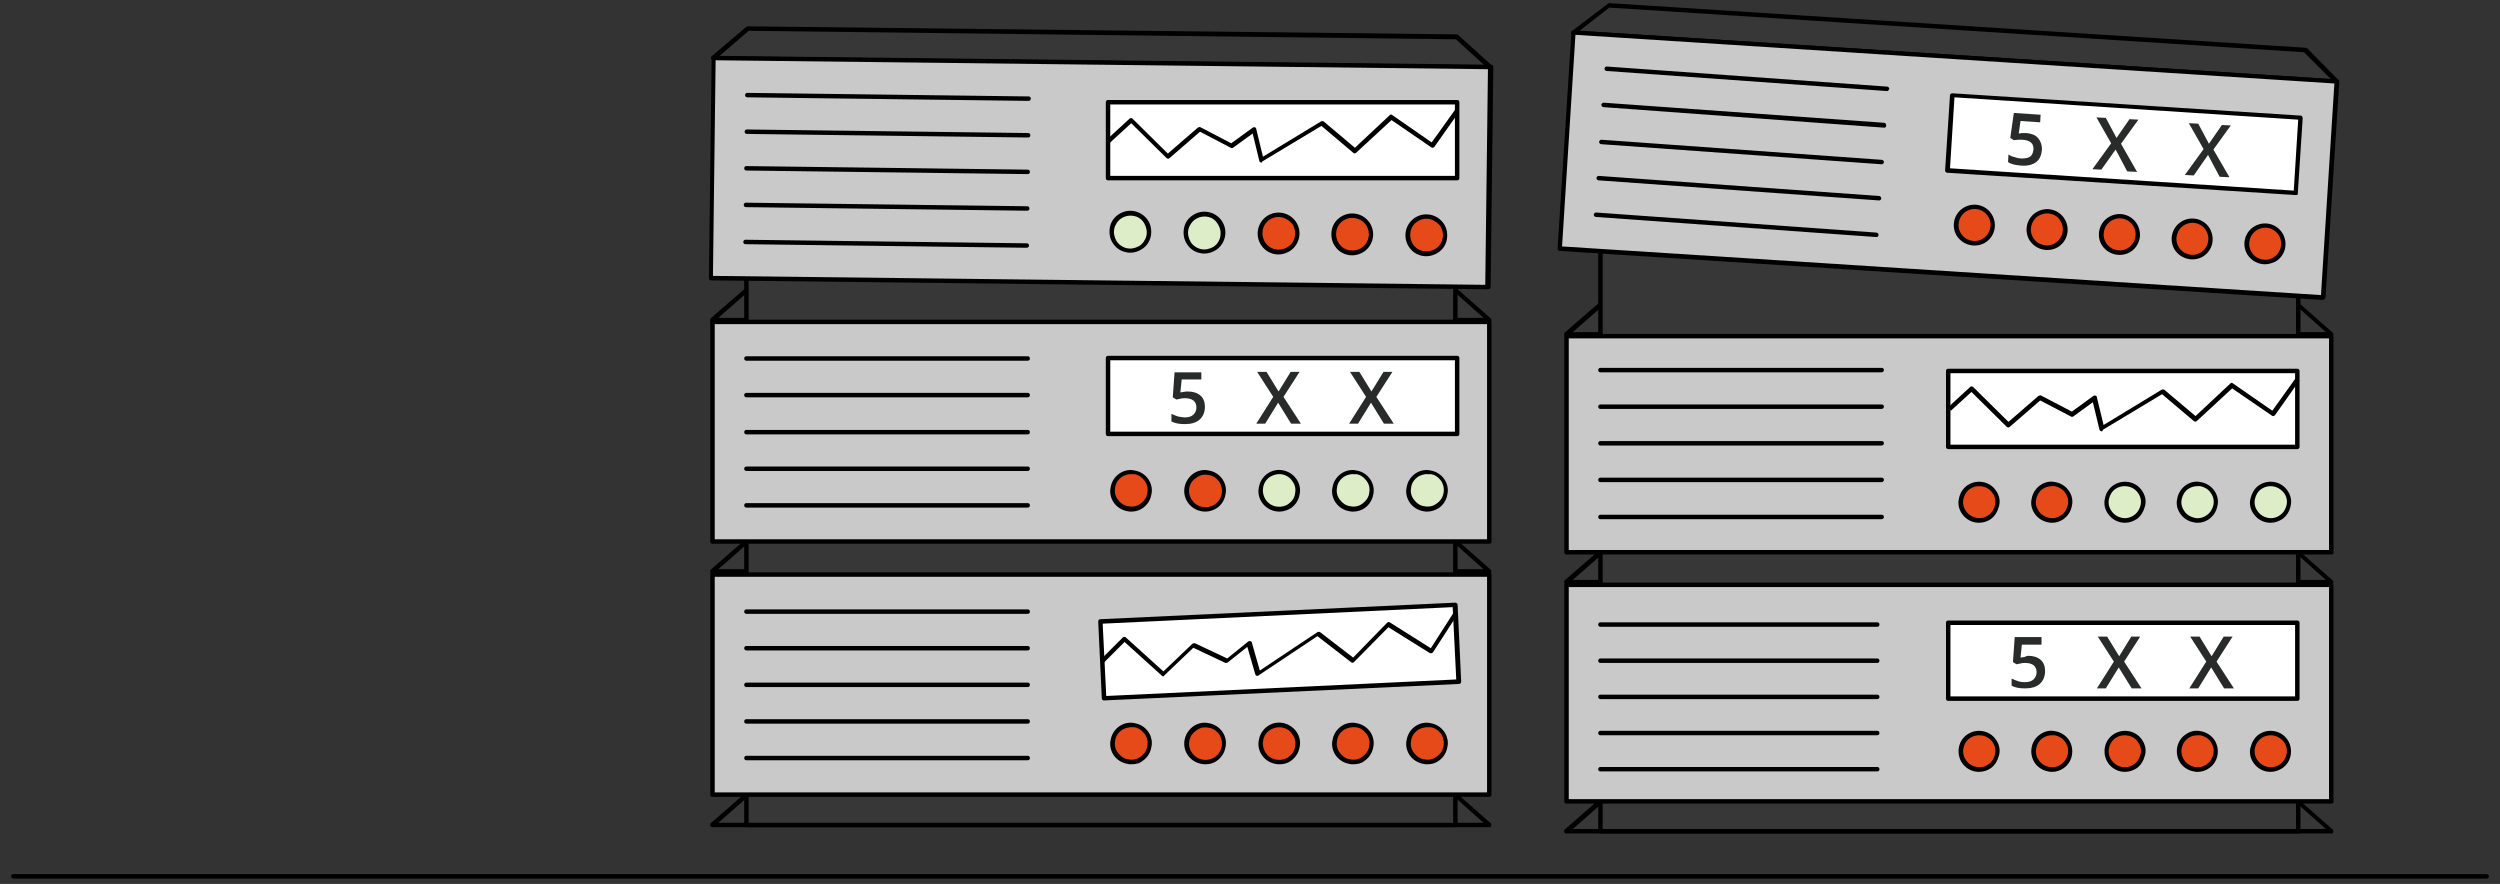 <?xml version="1.0" encoding="utf-8"?>
<!-- Generator: Adobe Illustrator 21.0.0, SVG Export Plug-In . SVG Version: 6.00 Build 0)  -->
<svg version="1.1" xmlns="http://www.w3.org/2000/svg" xmlns:xlink="http://www.w3.org/1999/xlink" x="0px" y="0px"
	 viewBox="0 0 560 198" style="enable-background:new 0 0 560 198;" xml:space="preserve">
<rect x="0" y="0" width="560" height="198" fill="#333333" stroke="none"/>
<style type="text/css">
	.st0{fill:#F7F7F7;}
	.st1{fill:#429F46;}
	.st2{fill:#FFFFFF;}
	.st3{fill:none;stroke:#6EBA75;stroke-miterlimit:10;}
	.st4{fill:none;stroke:#4DA454;stroke-miterlimit:10;}
	.st5{fill:#373737;}
	.st6{fill:none;stroke:#2C2C2C;stroke-miterlimit:10;}
	.st7{opacity:0.5;fill:#373737;stroke:#413E3E;stroke-miterlimit:10;}
	.st8{fill:#EAEAEA;}
	.st9{fill:none;stroke:#FFFFFF;stroke-linecap:round;stroke-linejoin:round;stroke-miterlimit:10;}
	.st10{fill:#FFFFFF;stroke:#000000;stroke-linejoin:round;stroke-miterlimit:10;}
	.st11{clip-path:url(#SVGID_2_);}
	.st12{clip-path:url(#SVGID_4_);}
	.st13{clip-path:url(#SVGID_8_);}
	.st14{clip-path:url(#SVGID_10_);}
	.st15{clip-path:url(#SVGID_14_);}
	.st16{clip-path:url(#SVGID_16_);}
	.st17{clip-path:url(#SVGID_20_);}
	.st18{clip-path:url(#SVGID_22_);}
	.st19{fill:#F1F1F1;}
	.st20{fill:#3E3E3E;}
	.st21{fill:none;stroke:#888888;stroke-linecap:round;stroke-linejoin:round;stroke-miterlimit:10;}
	.st22{clip-path:url(#SVGID_26_);}
	.st23{clip-path:url(#SVGID_28_);}
	.st24{clip-path:url(#SVGID_32_);}
	.st25{clip-path:url(#SVGID_34_);}
	.st26{clip-path:url(#SVGID_38_);}
	.st27{clip-path:url(#SVGID_40_);}
	.st28{clip-path:url(#SVGID_44_);}
	.st29{clip-path:url(#SVGID_46_);}
	.st30{clip-path:url(#SVGID_50_);}
	.st31{clip-path:url(#SVGID_52_);}
	.st32{clip-path:url(#SVGID_56_);}
	.st33{clip-path:url(#SVGID_58_);}
	.st34{clip-path:url(#SVGID_62_);}
	.st35{clip-path:url(#SVGID_64_);}
	.st36{clip-path:url(#SVGID_68_);}
	.st37{clip-path:url(#SVGID_70_);}
	.st38{clip-path:url(#SVGID_74_);}
	.st39{clip-path:url(#SVGID_76_);}
	.st40{clip-path:url(#SVGID_80_);}
	.st41{clip-path:url(#SVGID_82_);}
	.st42{clip-path:url(#SVGID_86_);}
	.st43{clip-path:url(#SVGID_88_);}
	.st44{clip-path:url(#SVGID_92_);}
	.st45{clip-path:url(#SVGID_94_);}
	.st46{fill:#C9C9C9;stroke:#000000;stroke-linejoin:round;stroke-miterlimit:10;}
	.st47{fill:#E6E6E6;stroke:#000000;stroke-linejoin:round;stroke-miterlimit:10;}
	.st48{stroke:#000000;stroke-linejoin:round;stroke-miterlimit:10;}
	.st49{fill:#B3B3B3;stroke:#000000;stroke-linejoin:round;stroke-miterlimit:10;}
	.st50{fill:#F7F7F7;stroke:#000000;stroke-miterlimit:10;}
	.st51{fill:#707070;stroke:#000000;stroke-linejoin:round;stroke-miterlimit:10;}
	.st52{fill:none;stroke:#000000;stroke-miterlimit:10;}
	.st53{fill:#FFFFFF;stroke:#000000;stroke-linecap:round;stroke-linejoin:round;stroke-miterlimit:10;}
	.st54{fill:none;stroke:#000000;stroke-linejoin:round;stroke-miterlimit:10;}
	.st55{fill:#4AAA5D;}
	.st56{fill:none;stroke:#48A95D;stroke-miterlimit:10;}
	.st57{fill:#43A047;}
	.st58{fill:none;stroke:#292B2A;stroke-width:3;stroke-linejoin:round;stroke-miterlimit:10;}
	.st59{fill:#373737;stroke:#000000;stroke-linejoin:round;stroke-miterlimit:10;}
	.st60{fill:#E64A19;stroke:#000000;stroke-linecap:round;stroke-linejoin:round;stroke-miterlimit:10;}
	.st61{fill:#FFFFFF;stroke:#000000;stroke-linecap:round;stroke-miterlimit:10;}
	.st62{fill:#DCEDC8;stroke:#000000;stroke-linecap:round;stroke-linejoin:round;stroke-miterlimit:10;}
	.st63{fill:#292B2A;}
	.st64{fill:#C9C9C9;}
	.st65{fill:none;stroke:#373737;stroke-miterlimit:10;}
	.st66{clip-path:url(#SVGID_98_);}
	.st67{fill:#2A2B2A;}
	.st68{fill:#E2E2E2;}
	.st69{fill:#C2C3C3;}
	.st70{fill:#B2B1B2;}
	.st71{fill:none;stroke:#2A2B2A;stroke-linejoin:round;stroke-miterlimit:10;}
	.st72{opacity:0.89;clip-path:url(#SVGID_102_);}
	.st73{clip-path:url(#SVGID_104_);fill:#2A2B2A;}
	.st74{clip-path:url(#SVGID_106_);fill:#2A2B2A;}
	.st75{fill:#41A148;}
	.st76{clip-path:url(#SVGID_108_);fill:#FFFFFF;}
	.st77{opacity:0.4;clip-path:url(#SVGID_108_);}
	.st78{clip-path:url(#SVGID_110_);fill:none;stroke:#2A2B2A;stroke-linejoin:round;stroke-miterlimit:10;}
	.st79{clip-path:url(#SVGID_108_);fill:#E2E2E2;}
	.st80{clip-path:url(#SVGID_108_);fill:none;stroke:#231F20;stroke-miterlimit:10;}
	.st81{clip-path:url(#SVGID_108_);fill:#DDDDDC;}
	.st82{clip-path:url(#SVGID_108_);fill:#E0E0E0;}
	.st83{clip-path:url(#SVGID_108_);fill:none;stroke:#231F20;stroke-miterlimit:10;stroke-dasharray:11,11;}
	.st84{clip-path:url(#SVGID_108_);fill:#41A148;}
	.st85{fill:none;}
	.st86{fill:#F7F7F7;stroke:#F7931E;stroke-miterlimit:10;}
	.st87{fill:none;stroke:#F7931E;stroke-miterlimit:10;}
	.st88{fill:#FFFFFF;stroke:#000000;stroke-miterlimit:10;}
	.st89{fill:none;stroke:#000000;stroke-width:2;stroke-linejoin:round;stroke-dasharray:1.003,1.003;}
	.st90{fill:none;stroke:#000000;stroke-width:2;stroke-linejoin:round;stroke-dasharray:1.001,1.001;}
	.st91{fill:none;stroke:#000000;stroke-linecap:round;stroke-linejoin:round;stroke-miterlimit:10;}
	.st92{fill:#E6E6E6;stroke:#000000;stroke-linecap:round;stroke-linejoin:round;stroke-miterlimit:10;}
	.st93{stroke:#000000;stroke-linecap:round;stroke-linejoin:round;stroke-miterlimit:10;}
	.st94{fill:#9E9E9E;}
	.st95{fill:url(#SVGID_111_);}
	.st96{fill:url(#SVGID_112_);}
	.st97{fill:url(#SVGID_113_);}
	.st98{fill:#E64A19;}
	.st99{fill:#DCEDC8;}
</style>
<g id="Layer_1">
</g>
<g id="main">
</g>
<g id="Layer_4">
</g>
<g id="grid">
</g>
<g id="notifications">
</g>
<g id="info">
	<g>
		<polygon class="st5" points="514.8,68.3 522.3,74.9 350.9,74.9 358.5,68.3 		"/>
		<path d="M522.3,75.4H350.9c-0.2,0-0.4-0.1-0.5-0.3c-0.1-0.2,0-0.4,0.1-0.6l7.6-6.6c0.1-0.1,0.2-0.1,0.3-0.1h156.3
			c0.1,0,0.2,0,0.3,0.1l7.5,6.6c0.2,0.1,0.2,0.4,0.1,0.6C522.6,75.3,522.5,75.4,522.3,75.4z M352.3,74.4h168.7l-6.3-5.6H358.7
			L352.3,74.4z"/>
	</g>
	<g>
		<polygon class="st5" points="514.8,123.7 522.3,130.4 350.9,130.4 358.5,123.7 		"/>
		<path d="M522.3,130.9H350.9c-0.2,0-0.4-0.1-0.5-0.3c-0.1-0.2,0-0.4,0.1-0.6l7.6-6.6c0.1-0.1,0.2-0.1,0.3-0.1h156.3
			c0.1,0,0.2,0,0.3,0.1l7.5,6.6c0.2,0.1,0.2,0.4,0.1,0.6C522.6,130.7,522.5,130.9,522.3,130.9z M352.3,129.9h168.7l-6.3-5.6H358.7
			L352.3,129.9z"/>
	</g>
	<g>
		<polygon class="st5" points="514.8,179.6 522.3,186.2 350.9,186.2 358.5,179.6 		"/>
		<path d="M522.3,186.7H350.9c-0.2,0-0.4-0.1-0.5-0.3c-0.1-0.2,0-0.4,0.1-0.6l7.6-6.6c0.1-0.1,0.2-0.1,0.3-0.1h156.3
			c0.1,0,0.2,0,0.3,0.1l7.5,6.6c0.2,0.1,0.2,0.4,0.1,0.6C522.6,186.6,522.5,186.7,522.3,186.7z M352.3,185.7h168.7l-6.3-5.6H358.7
			L352.3,185.7z"/>
	</g>
	<g>
		<rect x="358.5" y="12.9" class="st5" width="156.3" height="173.4"/>
		<path d="M514.8,186.7H358.5c-0.3,0-0.5-0.2-0.5-0.5V12.9c0-0.3,0.2-0.5,0.5-0.5h156.3c0.3,0,0.5,0.2,0.5,0.5v173.4
			C515.3,186.5,515.1,186.7,514.8,186.7z M359,185.7h155.3V13.4H359V185.7z"/>
	</g>
	<g>
		<rect x="350.9" y="131" class="st64" width="171.3" height="48.5"/>
		<path d="M522.3,180H350.9c-0.3,0-0.5-0.2-0.5-0.5V131c0-0.3,0.2-0.5,0.5-0.5h171.3c0.3,0,0.5,0.2,0.5,0.5v48.5
			C522.8,179.8,522.5,180,522.3,180z M351.4,179h170.3v-47.5H351.4V179z"/>
	</g>
	<g>
		<path d="M420.5,172.8h-62c-0.3,0-0.5-0.2-0.5-0.5s0.2-0.5,0.5-0.5h62c0.3,0,0.5,0.2,0.5,0.5S420.8,172.8,420.5,172.8z"/>
	</g>
	<g>
		<path d="M420.5,164.7h-62c-0.3,0-0.5-0.2-0.5-0.5s0.2-0.5,0.5-0.5h62c0.3,0,0.5,0.2,0.5,0.5S420.8,164.7,420.5,164.7z"/>
	</g>
	<g>
		<path d="M420.5,156.6h-62c-0.3,0-0.5-0.2-0.5-0.5s0.2-0.5,0.5-0.5h62c0.3,0,0.5,0.2,0.5,0.5S420.8,156.6,420.5,156.6z"/>
	</g>
	<g>
		<path d="M420.5,148.5h-62c-0.3,0-0.5-0.2-0.5-0.5s0.2-0.5,0.5-0.5h62c0.3,0,0.5,0.2,0.5,0.5S420.8,148.5,420.5,148.5z"/>
	</g>
	<g>
		<path d="M420.5,140.4h-62c-0.3,0-0.5-0.2-0.5-0.5s0.2-0.5,0.5-0.5h62c0.3,0,0.5,0.2,0.5,0.5S420.8,140.4,420.5,140.4z"/>
	</g>
	<g>
		
			<ellipse transform="matrix(0.825 -0.565 0.565 0.825 -6.065 316.967)" class="st98" cx="508.6" cy="168.3" rx="4.1" ry="4.1"/>
		<path d="M508.6,172.9c-1.5,0-2.9-0.7-3.8-2l0,0c-0.7-1-1-2.2-0.7-3.4s0.9-2.3,1.9-3c2.1-1.4,5-0.9,6.4,1.2c1.4,2.1,0.9,5-1.2,6.4
			C510.4,172.6,509.5,172.9,508.6,172.9z M508.6,164.7c-0.7,0-1.4,0.2-2,0.6c-1.6,1.1-2.1,3.4-0.9,5l0,0c1.1,1.6,3.4,2.1,5,0.9
			c1.6-1.1,2.1-3.4,0.9-5C510.8,165.2,509.7,164.7,508.6,164.7z"/>
	</g>
	<g>
		
			<ellipse transform="matrix(0.825 -0.565 0.565 0.825 -8.92 307.75)" class="st98" cx="492.3" cy="168.3" rx="4.1" ry="4.1"/>
		<path d="M492.3,172.9c-0.3,0-0.6,0-0.9-0.1c-1.2-0.2-2.3-0.9-3-1.9c-1.4-2.1-0.9-5,1.2-6.4c1-0.7,2.2-1,3.4-0.7
			c1.2,0.2,2.3,0.9,3,1.9c1.4,2.1,0.9,5-1.2,6.4C494.1,172.6,493.2,172.9,492.3,172.9z M492.2,164.7c-0.7,0-1.4,0.2-2,0.6
			c-1.6,1.1-2.1,3.4-0.9,5l0,0c0.5,0.8,1.4,1.3,2.3,1.5c0.9,0.2,1.9,0,2.7-0.6c1.6-1.1,2.1-3.4,0.9-5c-0.5-0.8-1.4-1.3-2.3-1.5
			C492.7,164.7,492.5,164.7,492.2,164.7z"/>
	</g>
	<g>
		
			<ellipse transform="matrix(0.825 -0.565 0.565 0.825 -11.775 298.533)" class="st98" cx="476" cy="168.3" rx="4.1" ry="4.1"/>
		<path d="M476,172.9c-1.5,0-2.9-0.7-3.8-2l0,0c-1.4-2.1-0.9-5,1.2-6.4c2.1-1.4,5-0.9,6.4,1.2c0.7,1,1,2.2,0.7,3.4s-0.9,2.3-1.9,3
			C477.8,172.6,476.9,172.9,476,172.9z M475.9,164.7c-0.7,0-1.4,0.2-2,0.6c-1.6,1.1-2.1,3.4-0.9,5l0,0c1.1,1.6,3.4,2.1,5,0.9
			c0.8-0.5,1.3-1.4,1.5-2.3c0.2-0.9,0-1.9-0.6-2.7C478.2,165.2,477.1,164.7,475.9,164.7z"/>
	</g>
	<g>
		
			<ellipse transform="matrix(0.825 -0.565 0.565 0.825 -14.631 289.315)" class="st98" cx="459.6" cy="168.3" rx="4.1" ry="4.1"/>
		<path d="M459.7,172.9c-0.3,0-0.6,0-0.9-0.1c-1.2-0.2-2.3-0.9-3-1.9l0,0c-1.4-2.1-0.9-5,1.2-6.4c1-0.7,2.2-1,3.4-0.7
			c1.2,0.2,2.3,0.9,3,1.9c1.4,2.1,0.9,5-1.2,6.4C461.5,172.6,460.6,172.9,459.7,172.9z M459.6,164.7c-0.7,0-1.4,0.2-2,0.6
			c-1.6,1.1-2.1,3.4-0.9,5l0,0c0.5,0.8,1.4,1.3,2.3,1.5c0.9,0.2,1.9,0,2.7-0.6c1.6-1.1,2.1-3.4,0.9-5c-0.5-0.8-1.4-1.3-2.3-1.5
			C460.1,164.7,459.9,164.7,459.6,164.7z"/>
	</g>
	<g>
		
			<ellipse transform="matrix(0.825 -0.565 0.565 0.825 -17.486 280.098)" class="st98" cx="443.3" cy="168.3" rx="4.1" ry="4.1"/>
		<path d="M443.3,172.9c-1.5,0-2.9-0.7-3.8-2c-1.4-2.1-0.9-5,1.2-6.4c2.1-1.4,5-0.9,6.4,1.2c0.7,1,1,2.2,0.7,3.4s-0.9,2.3-1.9,3
			C445.2,172.6,444.2,172.9,443.3,172.9z M443.3,164.7c-0.7,0-1.4,0.2-2,0.6c-1.6,1.1-2.1,3.4-0.9,5l0,0c1.1,1.6,3.4,2.1,5,0.9
			c0.8-0.5,1.3-1.4,1.5-2.3c0.2-0.9,0-1.9-0.6-2.7C445.6,165.2,444.5,164.7,443.3,164.7z"/>
	</g>
	<g>
		<rect x="350.9" y="75.3" class="st64" width="171.3" height="48.5"/>
		<path d="M522.3,124.2H350.9c-0.3,0-0.5-0.2-0.5-0.5V75.3c0-0.3,0.2-0.5,0.5-0.5h171.3c0.3,0,0.5,0.2,0.5,0.5v48.5
			C522.8,124,522.5,124.2,522.3,124.2z M351.4,123.2h170.3V75.8H351.4V123.2z"/>
	</g>
	<g>
		
			<ellipse transform="matrix(0.825 -0.565 0.565 0.825 25.468 307.199)" class="st99" cx="508.6" cy="112.5" rx="4.1" ry="4.1"/>
		<path d="M508.6,117.1c-1.5,0-2.9-0.7-3.8-2l0,0c-0.7-1-1-2.2-0.7-3.4s0.9-2.3,1.9-3c2.1-1.4,5-0.9,6.4,1.2c0.7,1,1,2.2,0.7,3.4
			c-0.2,1.2-0.9,2.3-1.9,3C510.4,116.8,509.5,117.1,508.6,117.1z M508.6,108.9c-0.7,0-1.4,0.2-2,0.6c-0.8,0.5-1.3,1.4-1.5,2.3
			c-0.2,0.9,0,1.9,0.6,2.7l0,0c1.1,1.6,3.4,2.1,5,0.9c0.8-0.5,1.3-1.4,1.5-2.3c0.2-0.9,0-1.9-0.6-2.7
			C510.8,109.4,509.7,108.9,508.6,108.9z"/>
	</g>
	<g>
		
			<ellipse transform="matrix(0.825 -0.565 0.565 0.825 22.613 297.981)" class="st99" cx="492.3" cy="112.5" rx="4.1" ry="4.1"/>
		<path d="M492.3,117.1c-0.3,0-0.6,0-0.9-0.1c-1.2-0.2-2.3-0.9-3-1.9s-1-2.2-0.7-3.4c0.2-1.2,0.9-2.3,1.9-3c1-0.7,2.2-1,3.4-0.7
			c1.2,0.2,2.3,0.9,3,1.9s1,2.2,0.7,3.4c-0.2,1.2-0.9,2.3-1.9,3C494.1,116.8,493.2,117.1,492.3,117.1z M492.2,108.9
			c-0.7,0-1.4,0.2-2,0.6c-0.8,0.5-1.3,1.4-1.5,2.3c-0.2,0.9,0,1.9,0.6,2.7l0,0c0.5,0.8,1.4,1.3,2.3,1.5c0.9,0.2,1.9,0,2.7-0.6
			c0.8-0.5,1.3-1.4,1.5-2.3c0.2-0.9,0-1.9-0.6-2.7c-0.5-0.8-1.4-1.3-2.3-1.5C492.7,108.9,492.5,108.9,492.2,108.9z"/>
	</g>
	<g>
		
			<ellipse transform="matrix(0.825 -0.565 0.565 0.825 19.757 288.764)" class="st99" cx="476" cy="112.5" rx="4.1" ry="4.1"/>
		<path d="M476,117.1c-1.5,0-2.9-0.7-3.8-2l0,0c-0.7-1-1-2.2-0.7-3.4c0.2-1.2,0.9-2.3,1.9-3c2.1-1.4,5-0.9,6.4,1.2
			c0.7,1,1,2.2,0.7,3.4s-0.9,2.3-1.9,3C477.8,116.8,476.9,117.1,476,117.1z M475.9,108.9c-0.7,0-1.4,0.2-2,0.6
			c-0.8,0.5-1.3,1.4-1.5,2.3c-0.2,0.9,0,1.9,0.6,2.7l0,0c1.1,1.6,3.4,2.1,5,0.9c0.8-0.5,1.3-1.4,1.5-2.3c0.2-0.9,0-1.9-0.6-2.7
			C478.2,109.4,477.1,108.9,475.9,108.9z"/>
	</g>
	<g>
		
			<ellipse transform="matrix(0.825 -0.565 0.565 0.825 16.902 279.547)" class="st98" cx="459.6" cy="112.5" rx="4.1" ry="4.1"/>
		<path d="M459.7,117.1c-0.3,0-0.6,0-0.9-0.1c-1.2-0.2-2.3-0.9-3-1.9l0,0c-0.7-1-1-2.2-0.7-3.4c0.2-1.2,0.9-2.3,1.9-3
			c1-0.7,2.2-1,3.4-0.7c1.2,0.2,2.3,0.9,3,1.9s1,2.2,0.7,3.4c-0.2,1.2-0.9,2.3-1.9,3C461.5,116.8,460.6,117.1,459.7,117.1z
			 M459.6,108.9c-0.7,0-1.4,0.2-2,0.6c-0.8,0.5-1.3,1.4-1.5,2.3c-0.2,0.9,0,1.9,0.6,2.7l0,0c0.5,0.8,1.4,1.3,2.3,1.5
			c0.9,0.2,1.9,0,2.7-0.6c0.8-0.5,1.3-1.4,1.5-2.3c0.2-0.9,0-1.9-0.6-2.7c-0.5-0.8-1.4-1.3-2.3-1.5
			C460.1,108.9,459.9,108.9,459.6,108.9z"/>
	</g>
	<g>
		
			<ellipse transform="matrix(0.825 -0.565 0.565 0.825 14.047 270.33)" class="st98" cx="443.3" cy="112.5" rx="4.1" ry="4.1"/>
		<path d="M443.3,117.1c-1.5,0-2.9-0.7-3.8-2c-0.7-1-1-2.2-0.7-3.4c0.2-1.2,0.9-2.3,1.9-3c2.1-1.4,5-0.9,6.4,1.2
			c0.7,1,1,2.2,0.7,3.4s-0.9,2.3-1.9,3C445.2,116.8,444.2,117.1,443.3,117.1z M443.3,108.9c-0.7,0-1.4,0.2-2,0.6
			c-0.8,0.5-1.3,1.4-1.5,2.3c-0.2,0.9,0,1.9,0.6,2.7l0,0c1.1,1.6,3.4,2.1,5,0.9c0.8-0.5,1.3-1.4,1.5-2.3c0.2-0.9,0-1.9-0.6-2.7
			C445.6,109.4,444.5,108.9,443.3,108.9z"/>
	</g>
	<g>
		<polygon class="st5" points="516.4,11.2 523.4,18.3 352.5,7.3 360.4,1.2 		"/>
		<path d="M523.4,18.8C523.4,18.8,523.4,18.8,523.4,18.8l-171-11c-0.2,0-0.4-0.2-0.4-0.4c-0.1-0.2,0-0.4,0.2-0.5l8-6.1
			c0.1-0.1,0.2-0.1,0.3-0.1l156,10c0.1,0,0.2,0.1,0.3,0.1l7,7.1c0.1,0.1,0.2,0.4,0.1,0.6C523.8,18.7,523.6,18.8,523.4,18.8z
			 M353.8,6.9l168.3,10.8l-6-6l-155.6-10L353.8,6.9z"/>
	</g>
	<g>
		
			<rect x="350.7" y="12.7" transform="matrix(0.998 6.417986e-02 -6.417986e-02 0.998 3.273 -27.931)" class="st64" width="171.3" height="48.5"/>
		<path d="M520.3,67.2C520.3,67.2,520.3,67.2,520.3,67.2l-171-11c-0.1,0-0.3-0.1-0.3-0.2s-0.1-0.2-0.1-0.4L352,7.3
			c0-0.3,0.2-0.5,0.5-0.5l171,11c0.3,0,0.5,0.3,0.5,0.5l-3.1,48.4c0,0.1-0.1,0.3-0.2,0.3C520.5,67.1,520.4,67.2,520.3,67.2z
			 M349.9,55.2l170,10.9l3-47.4l-170-10.9L349.9,55.2z"/>
	</g>
	<g>
		
			<rect x="436.8" y="23.7" transform="matrix(0.998 6.417986e-02 -6.417986e-02 0.998 3.049 -30.475)" class="st2" width="78.2" height="17"/>
		<path d="M514.3,43.7C514.3,43.7,514.3,43.7,514.3,43.7l-78.1-5c-0.3,0-0.5-0.3-0.5-0.5l1.1-16.9c0-0.1,0.1-0.3,0.2-0.3
			c0.1-0.1,0.2-0.1,0.4-0.1l78,5c0.1,0,0.3,0.1,0.3,0.2s0.1,0.2,0.1,0.4l-1.1,16.9C514.8,43.5,514.6,43.7,514.3,43.7z M436.8,37.7
			l77,5l1-15.9l-77-5L436.8,37.7z"/>
	</g>
	<g>
		
			<ellipse transform="matrix(0.86 -0.511 0.511 0.86 43.42 267.039)" class="st98" cx="507.4" cy="54.6" rx="4.1" ry="4.1"/>
		<path d="M507.4,59.2c-1.6,0-3.1-0.8-4-2.2c-1.3-2.2-0.6-5,1.6-6.3s5-0.6,6.3,1.6c1.3,2.2,0.6,5-1.6,6.3
			C509,58.9,508.2,59.2,507.4,59.2z M507.4,51c-0.6,0-1.3,0.2-1.8,0.5c-1.7,1-2.3,3.2-1.3,4.9c1,1.7,3.2,2.3,4.9,1.3
			c1.7-1,2.3-3.2,1.3-4.9C509.8,51.6,508.6,51,507.4,51z"/>
	</g>
	<g>
		
			<ellipse transform="matrix(0.86 -0.511 0.511 0.86 41.668 258.574)" class="st98" cx="491.1" cy="53.5" rx="4.1" ry="4.1"/>
		<path d="M491.1,58.1c-1.6,0-3.1-0.8-4-2.2c-1.3-2.2-0.6-5,1.6-6.3c2.2-1.3,5-0.6,6.3,1.6c0.6,1.1,0.8,2.3,0.5,3.5
			s-1.1,2.2-2.1,2.8C492.7,57.9,491.9,58.1,491.1,58.1z M491.1,49.9c-0.6,0-1.3,0.2-1.8,0.5c-1.7,1-2.3,3.2-1.3,4.9
			c1,1.7,3.2,2.3,4.9,1.3c1.7-1,2.3-3.2,1.3-4.9C493.5,50.5,492.3,49.9,491.1,49.9z"/>
	</g>
	<g>
		
			<ellipse transform="matrix(0.86 -0.511 0.511 0.86 39.917 250.109)" class="st98" cx="474.8" cy="52.5" rx="4.1" ry="4.1"/>
		<path d="M474.8,57.1c-1.6,0-3.1-0.8-4-2.2c-1.3-2.2-0.6-5,1.6-6.3c2.2-1.3,5-0.6,6.3,1.6c1.3,2.2,0.6,5-1.6,6.3
			C476.4,56.9,475.6,57.1,474.8,57.1z M474.8,48.9c-0.6,0-1.3,0.2-1.8,0.5c-1.7,1-2.3,3.2-1.3,4.9c1,1.7,3.2,2.3,4.9,1.3
			c1.7-1,2.3-3.2,1.3-4.9C477.2,49.5,476,48.9,474.8,48.9z"/>
	</g>
	<g>
		
			<ellipse transform="matrix(0.86 -0.511 0.511 0.86 38.165 241.644)" class="st98" cx="458.6" cy="51.4" rx="4.1" ry="4.1"/>
		<path d="M458.6,56c-1.6,0-3.1-0.8-4-2.2c-1.3-2.2-0.6-5,1.6-6.3c2.2-1.3,5-0.6,6.3,1.6s0.6,5-1.6,6.3
			C460.2,55.8,459.4,56,458.6,56z M458.5,47.8c-0.6,0-1.3,0.2-1.8,0.5c-1.7,1-2.3,3.2-1.3,4.9c1,1.7,3.2,2.3,4.9,1.3
			c1.7-1,2.3-3.2,1.3-4.9C461,48.4,459.8,47.8,458.5,47.8z"/>
	</g>
	<g>
		
			<ellipse transform="matrix(0.86 -0.511 0.511 0.86 36.413 233.179)" class="st98" cx="442.3" cy="50.4" rx="4.1" ry="4.1"/>
		<path d="M442.3,55c-1.6,0-3.1-0.8-4-2.2c-1.3-2.2-0.6-5,1.6-6.3c2.2-1.3,5-0.6,6.3,1.6c1.3,2.2,0.6,5-1.6,6.3
			C443.9,54.8,443.1,55,442.3,55z M442.3,46.8c-0.6,0-1.3,0.2-1.8,0.5c-1.7,1-2.3,3.2-1.3,4.9c1,1.7,3.2,2.3,4.9,1.3
			c1.7-1,2.3-3.2,1.3-4.9C444.7,47.4,443.5,46.8,442.3,46.8z"/>
	</g>
	<g>
		<path d="M557,196.8H3c-0.3,0-0.5-0.2-0.5-0.5s0.2-0.5,0.5-0.5h554c0.3,0,0.5,0.2,0.5,0.5S557.3,196.8,557,196.8z"/>
	</g>
	<g>
		<polygon class="st5" points="326,65 333.6,71.7 159.6,71.7 167.2,65 		"/>
		<path d="M333.6,72.2h-174c-0.2,0-0.4-0.1-0.5-0.3c-0.1-0.2,0-0.4,0.1-0.6l7.7-6.7c0.1-0.1,0.2-0.1,0.3-0.1H326
			c0.1,0,0.2,0,0.3,0.1l7.6,6.7c0.2,0.1,0.2,0.4,0.1,0.6C334,72.1,333.8,72.2,333.6,72.2z M160.9,71.2h171.4l-6.4-5.7H167.4
			L160.9,71.2z"/>
	</g>
	<g>
		<polygon class="st5" points="326,121.3 333.6,128 159.6,128 167.2,121.3 		"/>
		<path d="M333.6,128.5h-174c-0.2,0-0.4-0.1-0.5-0.3c-0.1-0.2,0-0.4,0.1-0.6l7.7-6.7c0.1-0.1,0.2-0.1,0.3-0.1H326
			c0.1,0,0.2,0,0.3,0.1l7.6,6.7c0.2,0.1,0.2,0.4,0.1,0.6C334,128.4,333.8,128.5,333.6,128.5z M160.9,127.5h171.4l-6.4-5.7H167.4
			L160.9,127.5z"/>
	</g>
	<g>
		<polygon class="st5" points="326,178.1 333.6,184.8 159.6,184.8 167.2,178.1 		"/>
		<path d="M333.6,185.3h-174c-0.2,0-0.4-0.1-0.5-0.3c-0.1-0.2,0-0.4,0.1-0.6l7.7-6.7c0.1-0.1,0.2-0.1,0.3-0.1H326
			c0.1,0,0.2,0,0.3,0.1l7.6,6.7c0.2,0.1,0.2,0.4,0.1,0.6C334,185.2,333.8,185.3,333.6,185.3z M160.9,184.3h171.4l-6.4-5.7H167.4
			L160.9,184.3z"/>
	</g>
	<g>
		<rect x="167.2" y="8.7" class="st5" width="158.8" height="176.1"/>
		<path d="M326,185.3H167.2c-0.3,0-0.5-0.2-0.5-0.5V8.7c0-0.3,0.2-0.5,0.5-0.5H326c0.3,0,0.5,0.2,0.5,0.5v176.1
			C326.5,185.1,326.3,185.3,326,185.3z M167.7,184.3h157.8V9.2H167.7V184.3z"/>
	</g>
	<g>
		<rect x="159.6" y="128.7" class="st64" width="174" height="49.3"/>
		<path d="M333.6,178.5h-174c-0.3,0-0.5-0.2-0.5-0.5v-49.3c0-0.3,0.2-0.5,0.5-0.5h174c0.3,0,0.5,0.2,0.5,0.5V178
			C334.1,178.3,333.9,178.5,333.6,178.5z M160.1,177.5h173v-48.3h-173V177.5z"/>
	</g>
	<g>
		<g>
			<path d="M230.2,170.3h-63c-0.3,0-0.5-0.2-0.5-0.5s0.2-0.5,0.5-0.5h63c0.3,0,0.5,0.2,0.5,0.5S230.5,170.3,230.2,170.3z"/>
		</g>
		<g>
			<path d="M230.2,162.1h-63c-0.3,0-0.5-0.2-0.5-0.5s0.2-0.5,0.5-0.5h63c0.3,0,0.5,0.2,0.5,0.5S230.5,162.1,230.2,162.1z"/>
		</g>
		<g>
			<path d="M230.2,153.9h-63c-0.3,0-0.5-0.2-0.5-0.5s0.2-0.5,0.5-0.5h63c0.3,0,0.5,0.2,0.5,0.5S230.5,153.9,230.2,153.9z"/>
		</g>
		<g>
			<path d="M230.2,145.7h-63c-0.3,0-0.5-0.2-0.5-0.5s0.2-0.5,0.5-0.5h63c0.3,0,0.5,0.2,0.5,0.5S230.5,145.7,230.2,145.7z"/>
		</g>
		<g>
			<path d="M230.2,137.5h-63c-0.3,0-0.5-0.2-0.5-0.5s0.2-0.5,0.5-0.5h63c0.3,0,0.5,0.2,0.5,0.5S230.5,137.5,230.2,137.5z"/>
		</g>
	</g>
	<g>
		
			<ellipse transform="matrix(0.825 -0.565 0.565 0.825 -38.178 209.897)" class="st98" cx="319.7" cy="166.6" rx="4.2" ry="4.2"/>
		<path d="M319.7,171.2c-0.3,0-0.6,0-0.9-0.1c-1.2-0.2-2.3-0.9-3-1.9l0,0c-0.7-1-1-2.3-0.7-3.5c0.2-1.2,0.9-2.3,1.9-3
			c1-0.7,2.3-1,3.5-0.7c1.2,0.2,2.3,0.9,3,1.9c0.7,1,1,2.3,0.7,3.5c-0.2,1.2-0.9,2.3-1.9,3C321.5,171,320.6,171.2,319.7,171.2z
			 M319.7,162.9c-0.7,0-1.4,0.2-2.1,0.6c-0.8,0.6-1.4,1.4-1.5,2.4c-0.2,1,0,1.9,0.6,2.7l0,0c0.6,0.8,1.4,1.4,2.4,1.5
			c1,0.2,1.9,0,2.7-0.6c1.7-1.1,2.1-3.4,1-5.1c-0.6-0.8-1.4-1.4-2.4-1.5C320.1,162.9,319.9,162.9,319.7,162.9z"/>
	</g>
	<g>
		
			<ellipse transform="matrix(0.825 -0.565 0.565 0.825 -41.079 200.533)" class="st98" cx="303.1" cy="166.6" rx="4.2" ry="4.2"/>
		<path d="M303.1,171.2c-0.3,0-0.6,0-0.9-0.1c-1.2-0.2-2.3-0.9-3-1.9c-0.7-1-1-2.3-0.7-3.5c0.2-1.2,0.9-2.3,1.9-3
			c1-0.7,2.3-1,3.5-0.7c1.2,0.2,2.3,0.9,3,1.9c0.7,1,1,2.3,0.7,3.5c-0.2,1.2-0.9,2.3-1.9,3C305,171,304.1,171.2,303.1,171.2z
			 M303.1,162.9c-0.7,0-1.4,0.2-2.1,0.6c-0.8,0.6-1.4,1.4-1.5,2.4c-0.2,1,0,1.9,0.6,2.7l0,0c0.6,0.8,1.4,1.4,2.4,1.5
			c1,0.2,1.9,0,2.7-0.6s1.4-1.4,1.5-2.4c0.2-1,0-1.9-0.6-2.7c-0.6-0.8-1.4-1.4-2.4-1.5C303.6,162.9,303.3,162.9,303.1,162.9z"/>
	</g>
	<g>
		
			<ellipse transform="matrix(0.825 -0.565 0.565 0.825 -43.98 191.169)" class="st98" cx="286.6" cy="166.6" rx="4.2" ry="4.2"/>
		<path d="M286.6,171.2c-1.5,0-3-0.7-3.9-2c-0.7-1-1-2.3-0.7-3.5c0.2-1.2,0.9-2.3,1.9-3c2.1-1.5,5-0.9,6.5,1.2c0.7,1,1,2.3,0.7,3.5
			c-0.2,1.2-0.9,2.3-1.9,3C288.4,171,287.5,171.2,286.6,171.2z M286.6,162.9c-0.7,0-1.4,0.2-2.1,0.6c-1.7,1.1-2.1,3.4-1,5.1l0,0
			c1.1,1.7,3.4,2.1,5.1,1c0.8-0.6,1.4-1.4,1.5-2.4c0.2-1,0-1.9-0.6-2.7C288.9,163.5,287.7,162.9,286.6,162.9z"/>
	</g>
	<g>
		
			<ellipse transform="matrix(0.825 -0.565 0.565 0.825 -46.88 181.805)" class="st98" cx="270" cy="166.6" rx="4.2" ry="4.2"/>
		<path d="M270,171.2c-1.5,0-3-0.7-3.9-2l0,0c-1.5-2.1-0.9-5,1.2-6.5c1-0.7,2.3-1,3.5-0.7c1.2,0.2,2.3,0.9,3,1.9
			c0.7,1,1,2.3,0.7,3.5c-0.2,1.2-0.9,2.3-1.9,3C271.8,171,270.9,171.2,270,171.2z M267,168.6c1.1,1.7,3.4,2.1,5.1,1
			c1.7-1.1,2.1-3.4,1-5.1c-0.6-0.8-1.4-1.4-2.4-1.5c-1-0.2-1.9,0-2.7,0.6C266.3,164.7,265.8,167,267,168.6L267,168.6z"/>
	</g>
	<g>
		
			<ellipse transform="matrix(0.825 -0.565 0.565 0.825 -49.781 172.441)" class="st98" cx="253.4" cy="166.6" rx="4.2" ry="4.2"/>
		<path d="M253.4,171.2c-0.3,0-0.6,0-0.9-0.1c-1.2-0.2-2.3-0.9-3-1.9c-0.7-1-1-2.3-0.7-3.5c0.2-1.2,0.9-2.3,1.9-3
			c1-0.7,2.3-1,3.5-0.7c1.2,0.2,2.3,0.9,3,1.9c0.7,1,1,2.3,0.7,3.5c-0.2,1.2-0.9,2.3-1.9,3C255.3,171,254.4,171.2,253.4,171.2z
			 M253.4,162.9c-0.7,0-1.4,0.2-2.1,0.6c-0.8,0.6-1.4,1.4-1.5,2.4c-0.2,1,0,1.9,0.6,2.7l0,0c0.6,0.8,1.4,1.4,2.4,1.5
			c1,0.2,1.9,0,2.7-0.6c0.8-0.6,1.4-1.4,1.5-2.4c0.2-1,0-1.9-0.6-2.7c-0.6-0.8-1.4-1.4-2.4-1.5C253.9,162.9,253.7,162.9,253.4,162.9
			z"/>
	</g>
	<g>
		<rect x="159.6" y="72.1" class="st64" width="174" height="49.3"/>
		<path d="M333.6,121.8h-174c-0.3,0-0.5-0.2-0.5-0.5V72.1c0-0.3,0.2-0.5,0.5-0.5h174c0.3,0,0.5,0.2,0.5,0.5v49.3
			C334.1,121.6,333.9,121.8,333.6,121.8z M160.1,120.8h173V72.6h-173V120.8z"/>
	</g>
	<g>
		<g>
			<path d="M230.2,113.7h-63c-0.3,0-0.5-0.2-0.5-0.5s0.2-0.5,0.5-0.5h63c0.3,0,0.5,0.2,0.5,0.5S230.5,113.7,230.2,113.7z"/>
		</g>
		<g>
			<path d="M230.2,105.5h-63c-0.3,0-0.5-0.2-0.5-0.5s0.2-0.5,0.5-0.5h63c0.3,0,0.5,0.2,0.5,0.5S230.5,105.5,230.2,105.5z"/>
		</g>
		<g>
			<path d="M230.2,97.3h-63c-0.3,0-0.5-0.2-0.5-0.5s0.2-0.5,0.5-0.5h63c0.3,0,0.5,0.2,0.5,0.5S230.5,97.3,230.2,97.3z"/>
		</g>
		<g>
			<path d="M230.2,89h-63c-0.3,0-0.5-0.2-0.5-0.5s0.2-0.5,0.5-0.5h63c0.3,0,0.5,0.2,0.5,0.5S230.5,89,230.2,89z"/>
		</g>
		<g>
			<path d="M230.2,80.8h-63c-0.3,0-0.5-0.2-0.5-0.5s0.2-0.5,0.5-0.5h63c0.3,0,0.5,0.2,0.5,0.5S230.5,80.8,230.2,80.8z"/>
		</g>
	</g>
	<g>
		<g>
			<path d="M421.5,116.3h-63c-0.3,0-0.5-0.2-0.5-0.5s0.2-0.5,0.5-0.5h63c0.3,0,0.5,0.2,0.5,0.5S421.7,116.3,421.5,116.3z"/>
		</g>
		<g>
			<path d="M421.5,108h-63c-0.3,0-0.5-0.2-0.5-0.5s0.2-0.5,0.5-0.5h63c0.3,0,0.5,0.2,0.5,0.5S421.7,108,421.5,108z"/>
		</g>
		<g>
			<path d="M421.5,99.8h-63c-0.3,0-0.5-0.2-0.5-0.5s0.2-0.5,0.5-0.5h63c0.3,0,0.5,0.2,0.5,0.5S421.7,99.8,421.5,99.8z"/>
		</g>
		<g>
			<path d="M421.5,91.6h-63c-0.3,0-0.5-0.2-0.5-0.5s0.2-0.5,0.5-0.5h63c0.3,0,0.5,0.2,0.5,0.5S421.7,91.6,421.5,91.6z"/>
		</g>
		<g>
			<path d="M421.5,83.4h-63c-0.3,0-0.5-0.2-0.5-0.5s0.2-0.5,0.5-0.5h63c0.3,0,0.5,0.2,0.5,0.5S421.7,83.4,421.5,83.4z"/>
		</g>
	</g>
	<g>
		
			<ellipse transform="matrix(0.825 -0.565 0.565 0.825 -6.143 199.973)" class="st99" cx="319.7" cy="109.9" rx="4.2" ry="4.2"/>
		<path d="M319.7,114.6c-0.3,0-0.6,0-0.9-0.1c-1.2-0.2-2.3-0.9-3-1.9l0,0c-0.7-1-1-2.3-0.7-3.5c0.2-1.2,0.9-2.3,1.9-3s2.3-1,3.5-0.7
			c1.2,0.2,2.3,0.9,3,1.9c0.7,1,1,2.3,0.7,3.5c-0.2,1.2-0.9,2.3-1.9,3C321.5,114.3,320.6,114.6,319.7,114.6z M319.7,106.2
			c-0.7,0-1.4,0.2-2.1,0.6c-0.8,0.6-1.4,1.4-1.5,2.4c-0.2,1,0,1.9,0.6,2.7l0,0c0.6,0.8,1.4,1.4,2.4,1.5c1,0.2,1.9,0,2.7-0.6
			c1.7-1.1,2.1-3.4,1-5.1c-0.6-0.8-1.4-1.4-2.4-1.5C320.1,106.3,319.9,106.2,319.7,106.2z"/>
	</g>
	<g>
		
			<ellipse transform="matrix(0.825 -0.565 0.565 0.825 -9.044 190.609)" class="st99" cx="303.1" cy="109.9" rx="4.2" ry="4.2"/>
		<path d="M303.1,114.6c-0.3,0-0.6,0-0.9-0.1c-1.2-0.2-2.3-0.9-3-1.9c-0.7-1-1-2.3-0.7-3.5c0.2-1.2,0.9-2.3,1.9-3
			c1-0.7,2.3-1,3.5-0.7c1.2,0.2,2.3,0.9,3,1.9c0.7,1,1,2.3,0.7,3.5c-0.2,1.2-0.9,2.3-1.9,3C305,114.3,304.1,114.6,303.1,114.6z
			 M303.1,106.2c-0.7,0-1.4,0.2-2.1,0.6c-0.8,0.6-1.4,1.4-1.5,2.4c-0.2,1,0,1.9,0.6,2.7l0,0c0.6,0.8,1.4,1.4,2.4,1.5
			c1,0.2,1.9,0,2.7-0.6s1.4-1.4,1.5-2.4c0.2-1,0-1.9-0.6-2.7c-0.6-0.8-1.4-1.4-2.4-1.5C303.6,106.3,303.3,106.2,303.1,106.2z"/>
	</g>
	<g>
		
			<ellipse transform="matrix(0.825 -0.565 0.565 0.825 -11.944 181.245)" class="st99" cx="286.6" cy="109.9" rx="4.2" ry="4.2"/>
		<path d="M286.6,114.6c-1.5,0-3-0.7-3.9-2c-0.7-1-1-2.3-0.7-3.5c0.2-1.2,0.9-2.3,1.9-3c2.1-1.5,5-0.9,6.5,1.2c0.7,1,1,2.3,0.7,3.5
			c-0.2,1.2-0.9,2.3-1.9,3C288.4,114.3,287.5,114.6,286.6,114.6z M286.6,106.2c-0.7,0-1.4,0.2-2.1,0.6c-1.7,1.1-2.1,3.4-1,5.1l0,0
			c1.1,1.7,3.4,2.1,5.1,1c0.8-0.6,1.4-1.4,1.5-2.4c0.2-1,0-1.9-0.6-2.7C288.9,106.8,287.7,106.2,286.6,106.2z"/>
	</g>
	<g>
		
			<ellipse transform="matrix(0.825 -0.565 0.565 0.825 -14.845 171.881)" class="st98" cx="270" cy="109.9" rx="4.2" ry="4.2"/>
		<path d="M270,114.6c-1.5,0-3-0.7-3.9-2l0,0c-1.5-2.1-0.9-5,1.2-6.5c1-0.7,2.3-1,3.5-0.7c1.2,0.2,2.3,0.9,3,1.9
			c0.7,1,1,2.3,0.7,3.5c-0.2,1.2-0.9,2.3-1.9,3C271.8,114.3,270.9,114.6,270,114.6z M267,112c1.1,1.7,3.4,2.1,5.1,1
			c1.7-1.1,2.1-3.4,1-5.1c-0.6-0.8-1.4-1.4-2.4-1.5c-1-0.2-1.9,0-2.7,0.6C266.3,108,265.8,110.3,267,112L267,112z"/>
	</g>
	<g>
		
			<ellipse transform="matrix(0.825 -0.565 0.565 0.825 -17.746 162.517)" class="st98" cx="253.4" cy="109.9" rx="4.2" ry="4.2"/>
		<path d="M253.4,114.6c-0.3,0-0.6,0-0.9-0.1c-1.2-0.2-2.3-0.9-3-1.9c-0.7-1-1-2.3-0.7-3.5c0.2-1.2,0.9-2.3,1.9-3
			c1-0.7,2.3-1,3.5-0.7c1.2,0.2,2.3,0.9,3,1.9c0.7,1,1,2.3,0.7,3.5c-0.2,1.2-0.9,2.3-1.9,3C255.3,114.3,254.4,114.6,253.4,114.6z
			 M253.4,106.2c-0.7,0-1.4,0.2-2.1,0.6c-0.8,0.6-1.4,1.4-1.5,2.4c-0.2,1,0,1.9,0.6,2.7l0,0c0.6,0.8,1.4,1.4,2.4,1.5
			c1,0.2,1.9,0,2.7-0.6c0.8-0.6,1.4-1.4,1.5-2.4c0.2-1,0-1.9-0.6-2.7c-0.6-0.8-1.4-1.4-2.4-1.5C253.9,106.3,253.7,106.2,253.4,106.2
			z"/>
	</g>
	<g>
		<polygon class="st5" points="326.3,8.2 333.8,15 159.8,13 167.6,6.4 		"/>
		<path d="M333.8,15.5C333.8,15.5,333.8,15.5,333.8,15.5l-174-2c-0.2,0-0.4-0.1-0.5-0.3c-0.1-0.2,0-0.4,0.1-0.6l7.8-6.6
			c0.1-0.1,0.2-0.1,0.3-0.1l158.8,1.8c0.1,0,0.2,0,0.3,0.1l7.5,6.8c0.2,0.1,0.2,0.4,0.1,0.6C334.2,15.4,334,15.5,333.8,15.5z
			 M161.1,12.6l171.4,2l-6.4-5.8L167.7,6.9L161.1,12.6z"/>
	</g>
	<g>
		
			<rect x="159.5" y="14" transform="matrix(1 1.146548e-02 -1.146548e-02 1 0.46 -2.824)" class="st64" width="174" height="49.3"/>
		<path d="M333.3,64.8C333.3,64.8,333.3,64.8,333.3,64.8l-174-2c-0.3,0-0.5-0.2-0.5-0.5l0.6-49.3c0-0.1,0.1-0.3,0.2-0.4
			c0.1-0.1,0.2-0.1,0.4-0.1l174,2c0.3,0,0.5,0.2,0.5,0.5l-0.6,49.3c0,0.1-0.1,0.3-0.2,0.4C333.5,64.7,333.4,64.8,333.3,64.8z
			 M159.7,61.8l173,2l0.6-48.3l-173-2L159.7,61.8z"/>
	</g>
	<g>
		
			<ellipse transform="matrix(0.831 -0.556 0.556 0.831 24.611 186.464)" class="st98" cx="319.5" cy="52.7" rx="4.2" ry="4.2"/>
		<path d="M319.5,57.4c-1.5,0-3-0.7-3.9-2.1c-1.4-2.1-0.9-5,1.3-6.5c2.1-1.4,5-0.9,6.5,1.3c0.7,1,0.9,2.3,0.7,3.5
			c-0.2,1.2-0.9,2.3-2,3C321.3,57.1,320.4,57.4,319.5,57.4z M319.5,49c-0.7,0-1.4,0.2-2,0.6c-1.7,1.1-2.1,3.4-1,5.1
			c1.1,1.7,3.4,2.1,5.1,1c1.7-1.1,2.1-3.4,1-5.1C321.8,49.6,320.7,49,319.5,49z"/>
	</g>
	<g>
		
			<ellipse transform="matrix(0.831 -0.556 0.556 0.831 21.922 177.226)" class="st98" cx="302.9" cy="52.5" rx="4.2" ry="4.2"/>
		<path d="M302.9,57.2c-1.5,0-3-0.7-3.9-2.1c-0.7-1-0.9-2.3-0.7-3.5c0.2-1.2,0.9-2.3,2-3c2.1-1.4,5-0.9,6.5,1.3
			c1.4,2.1,0.9,5-1.3,6.5C304.7,56.9,303.8,57.2,302.9,57.2z M302.9,48.8c-0.7,0-1.4,0.2-2,0.6c-1.7,1.1-2.1,3.4-1,5.1
			c1.1,1.7,3.4,2.1,5.1,1c1.7-1.1,2.1-3.4,1-5.1C305.3,49.4,304.1,48.8,302.9,48.8z"/>
	</g>
	<g>
		
			<ellipse transform="matrix(0.831 -0.556 0.556 0.831 19.233 167.988)" class="st98" cx="286.4" cy="52.3" rx="4.2" ry="4.2"/>
		<path d="M286.4,57c-1.5,0-3-0.7-3.9-2.1c-1.4-2.1-0.9-5,1.3-6.5c2.1-1.4,5-0.9,6.5,1.3c1.4,2.1,0.9,5-1.3,6.5
			C288.2,56.7,287.3,57,286.4,57z M286.4,48.6c-0.7,0-1.4,0.2-2,0.6c-1.7,1.1-2.1,3.4-1,5.1c1.1,1.7,3.4,2.1,5.1,1
			c1.7-1.1,2.1-3.4,1-5.1C288.7,49.2,287.5,48.6,286.4,48.6z"/>
	</g>
	<g>
		
			<ellipse transform="matrix(0.831 -0.556 0.556 0.831 16.545 158.75)" class="st99" cx="269.8" cy="52.1" rx="4.2" ry="4.2"/>
		<path d="M269.8,56.8c-0.3,0-0.6,0-0.9-0.1c-1.2-0.2-2.3-0.9-3-2l0,0c-0.7-1-0.9-2.3-0.7-3.5c0.2-1.2,0.9-2.3,2-3
			c2.1-1.4,5-0.9,6.5,1.3c1.4,2.1,0.9,5-1.3,6.5C271.6,56.5,270.7,56.8,269.8,56.8z M269.8,48.5c-0.7,0-1.4,0.2-2,0.6
			c-0.8,0.5-1.4,1.4-1.6,2.3c-0.2,1,0,1.9,0.5,2.8l0,0c0.5,0.8,1.4,1.4,2.3,1.6c1,0.2,1.9,0,2.8-0.5c1.7-1.1,2.1-3.4,1-5.1
			C272.1,49,271,48.5,269.8,48.5z"/>
	</g>
	<g>
		
			<ellipse transform="matrix(0.831 -0.556 0.556 0.831 13.856 149.512)" class="st99" cx="253.2" cy="51.9" rx="4.2" ry="4.2"/>
		<path d="M253.2,56.6c-0.3,0-0.6,0-0.9-0.1c-1.2-0.2-2.3-0.9-3-2l0,0c-0.7-1-0.9-2.3-0.7-3.5c0.2-1.2,0.9-2.3,2-3
			c2.1-1.4,5-0.9,6.5,1.3c0.7,1,0.9,2.3,0.7,3.5c-0.2,1.2-0.9,2.3-2,3C255,56.3,254.2,56.6,253.2,56.6z M253.2,48.3
			c-0.7,0-1.4,0.2-2,0.6c-0.8,0.5-1.4,1.4-1.6,2.3c-0.2,1,0,1.9,0.5,2.8l0,0c0.5,0.8,1.4,1.4,2.3,1.6c1,0.2,1.9,0,2.8-0.5
			c0.8-0.5,1.4-1.4,1.6-2.3s0-1.9-0.5-2.8C255.6,48.8,254.4,48.3,253.2,48.3z"/>
	</g>
	<g>
		<g>
			<g>
				
					<rect x="246.8" y="137.4" transform="matrix(0.999 -4.682662e-02 4.682662e-02 0.999 -6.521 13.579)" class="st2" width="79.4" height="17.2"/>
				<path d="M247.3,156.9c-0.3,0-0.5-0.2-0.5-0.5l-0.8-17.2c0-0.3,0.2-0.5,0.5-0.5l79.4-3.7c0.1,0,0.3,0,0.4,0.1
					c0.1,0.1,0.2,0.2,0.2,0.3l0.8,17.2c0,0.1,0,0.3-0.1,0.4c-0.1,0.1-0.2,0.2-0.3,0.2L247.3,156.9
					C247.3,156.9,247.3,156.9,247.3,156.9z M247,139.7l0.8,16.2l78.4-3.7l-0.8-16.2L247,139.7z"/>
			</g>
		</g>
		<g>
			<polyline class="st2" points="246.9,148 251.8,143.1 260.6,151 267.4,144.5 274.9,148 279.9,144 281.9,151 295.4,142 303.1,148 
				311.1,139.9 320.7,146 326,137.8 			"/>
			<path d="M260.6,151.5c-0.1,0-0.2,0-0.3-0.1l-8.4-7.6l-4.6,4.6l-0.7-0.7l4.9-4.9c0.2-0.2,0.5-0.2,0.7,0l8.4,7.6l6.5-6.2
				c0.2-0.1,0.4-0.2,0.6-0.1l7.2,3.4l4.7-3.8c0.1-0.1,0.3-0.1,0.5-0.1c0.2,0.1,0.3,0.2,0.3,0.3l1.8,6.3l12.9-8.6
				c0.2-0.1,0.4-0.1,0.6,0l7.4,5.7l7.6-7.8c0.2-0.2,0.4-0.2,0.6-0.1l9.2,5.8l5-7.8l0.8,0.5l-5.3,8.2c-0.1,0.2-0.5,0.3-0.7,0.2
				l-9.3-5.8l-7.7,7.8c-0.2,0.2-0.5,0.2-0.7,0l-7.5-5.8l-13.2,8.8c-0.1,0.1-0.3,0.1-0.4,0.1c-0.1-0.1-0.3-0.2-0.3-0.3l-1.8-6.2
				l-4.4,3.5c-0.2,0.1-0.4,0.1-0.5,0.1l-7.2-3.4l-6.6,6.3C260.8,151.4,260.7,151.5,260.6,151.5z"/>
		</g>
	</g>
	<g>
		<path class="st63" d="M453.8,29.8c1.2,0.1,2.1,0.4,2.7,1.1c0.6,0.7,0.9,1.5,0.9,2.6c-0.1,1.2-0.5,2.2-1.3,2.8
			c-0.8,0.6-1.9,0.9-3.3,0.8c-1.3-0.1-2.3-0.3-3-0.8l0.1-1.7c0.4,0.3,0.9,0.5,1.4,0.6c0.5,0.2,1.1,0.3,1.5,0.3
			c0.8,0,1.5-0.1,1.9-0.4c0.5-0.3,0.7-0.9,0.8-1.6c0.1-1.4-0.8-2.1-2.5-2.2c-0.2,0-0.6,0-0.9,0c-0.4,0-0.7,0.1-1,0.1l-0.8-0.5
			l0.8-5.6l6,0.4l-0.1,1.7l-4.4-0.3l-0.4,2.8c0.2,0,0.4,0,0.7-0.1C453.1,29.8,453.4,29.8,453.8,29.8z"/>
		<path class="st63" d="M478.7,38.5l-2.2-0.1l-2.6-4.9l-3.2,4.5l-2-0.1l4.2-5.8l-3.3-5.8l2.1,0.1l2.4,4.5l2.9-4.2l2,0.1l-3.9,5.4
			L478.7,38.5z"/>
		<path class="st63" d="M499.4,39.7l-2.2-0.1l-2.6-4.9l-3.2,4.6l-2-0.1l4.2-5.8l-3.3-5.8l2.1,0.1l2.4,4.5l2.9-4.2l2,0.1l-3.9,5.4
			L499.4,39.7z"/>
	</g>
	<g>
		<g>
			<g>
				<rect x="436.4" y="139.5" class="st2" width="78.2" height="17"/>
				<path d="M514.6,157h-78.2c-0.3,0-0.5-0.2-0.5-0.5v-17c0-0.3,0.2-0.5,0.5-0.5h78.2c0.3,0,0.5,0.2,0.5,0.5v17
					C515.1,156.8,514.9,157,514.6,157z M436.9,156h77.2v-16h-77.2V156z"/>
			</g>
		</g>
		<g>
			<g>
				<path class="st63" d="M454.3,146.9c1.2,0,2.1,0.3,2.8,0.9c0.7,0.6,1,1.5,1,2.5c0,1.2-0.4,2.2-1.2,2.9c-0.8,0.7-1.9,1-3.3,1
					c-1.3,0-2.3-0.2-3-0.6V152c0.4,0.2,0.9,0.4,1.5,0.6s1.1,0.2,1.5,0.2c0.8,0,1.5-0.2,1.9-0.6c0.4-0.4,0.7-0.9,0.7-1.6
					c0-1.4-0.9-2.1-2.6-2.1c-0.2,0-0.6,0-0.9,0.1s-0.7,0.1-1,0.2l-0.8-0.5l0.4-5.6h6v1.7h-4.4l-0.3,2.9c0.2,0,0.4-0.1,0.7-0.1
					S453.9,146.9,454.3,146.9z"/>
			</g>
			<g>
				<path class="st63" d="M479.7,154.2h-2.2l-2.9-4.7l-2.9,4.7h-2l3.8-6l-3.6-5.6h2.1l2.7,4.4l2.7-4.4h2l-3.6,5.6L479.7,154.2z"/>
			</g>
			<g>
				<path class="st63" d="M500.4,154.2h-2.2l-2.9-4.7l-2.9,4.7h-2l3.8-6l-3.6-5.6h2.1l2.7,4.4l2.7-4.4h2l-3.6,5.6L500.4,154.2z"/>
			</g>
		</g>
	</g>
	<g>
		<g>
			<g>
				<rect x="248.2" y="80.2" class="st2" width="78.2" height="17"/>
				<path d="M326.4,97.7h-78.2c-0.3,0-0.5-0.2-0.5-0.5v-17c0-0.3,0.2-0.5,0.5-0.5h78.2c0.3,0,0.5,0.2,0.5,0.5v17
					C326.9,97.5,326.7,97.7,326.4,97.7z M248.7,96.7h77.2v-16h-77.2V96.7z"/>
			</g>
		</g>
		<g>
			<g>
				<path class="st63" d="M266.1,87.7c1.2,0,2.1,0.3,2.8,0.9c0.7,0.6,1,1.5,1,2.5c0,1.2-0.4,2.2-1.2,2.9c-0.8,0.7-1.9,1-3.3,1
					c-1.3,0-2.3-0.2-3-0.6v-1.7c0.4,0.2,0.9,0.4,1.5,0.6c0.6,0.1,1.1,0.2,1.5,0.2c0.8,0,1.5-0.2,1.9-0.6s0.7-0.9,0.7-1.6
					c0-1.4-0.9-2.1-2.6-2.1c-0.2,0-0.6,0-0.9,0.1s-0.7,0.1-1,0.2l-0.8-0.5l0.4-5.6h6V85h-4.4l-0.3,2.9c0.2,0,0.4-0.1,0.7-0.1
					C265.4,87.7,265.7,87.7,266.1,87.7z"/>
			</g>
			<g>
				<path class="st63" d="M291.4,94.9h-2.2l-2.9-4.7l-2.9,4.7h-2l3.8-6l-3.6-5.6h2.1l2.7,4.4l2.7-4.4h2l-3.6,5.6L291.4,94.9z"/>
			</g>
			<g>
				<path class="st63" d="M312.2,94.9H310l-2.9-4.7l-2.9,4.7h-2l3.8-6l-3.6-5.6h2.1l2.7,4.4l2.7-4.4h2l-3.6,5.6L312.2,94.9z"/>
			</g>
		</g>
	</g>
	<g>
		<g>
			<g>
				<rect x="248.2" y="22.9" class="st2" width="78.2" height="17"/>
				<path d="M326.4,40.4h-78.2c-0.3,0-0.5-0.2-0.5-0.5v-17c0-0.3,0.2-0.5,0.5-0.5h78.2c0.3,0,0.5,0.2,0.5,0.5v17
					C326.9,40.2,326.7,40.4,326.4,40.4z M248.7,39.4h77.2v-16h-77.2V39.4z"/>
			</g>
		</g>
	</g>
	<g>
		<polyline class="st2" points="248.4,31.4 253.5,26.8 261.7,34.9 268.7,28.8 275.9,32.6 280.9,28.9 282.6,35.9 296.2,27.6 
			303.5,33.9 311.7,26.3 320.9,32.6 326.4,24.8 		"/>
		<path d="M282.6,36.4c-0.1,0-0.1,0-0.2,0c-0.1-0.1-0.3-0.2-0.3-0.3l-1.5-6.2l-4.4,3.2c-0.2,0.1-0.4,0.1-0.5,0l-6.9-3.6l-6.8,5.9
			c-0.2,0.2-0.5,0.2-0.7,0l-7.9-7.8l-4.7,4.3l-0.7-0.7l5-4.6c0.2-0.2,0.5-0.2,0.7,0l7.9,7.8l6.7-5.8c0.2-0.1,0.4-0.2,0.6-0.1
			l6.9,3.6l4.8-3.5c0.1-0.1,0.3-0.1,0.5-0.1c0.2,0.1,0.3,0.2,0.3,0.4l1.5,6.2l13-7.9c0.2-0.1,0.4-0.1,0.6,0l7,5.9l7.8-7.3
			c0.2-0.2,0.4-0.2,0.6,0l8.8,6.1l5.3-7.4l0.8,0.6l-5.5,7.8c-0.2,0.2-0.5,0.3-0.7,0.1l-8.9-6.1l-7.9,7.3c-0.2,0.2-0.5,0.2-0.7,0
			l-7.1-6l-13.3,8C282.8,36.3,282.7,36.4,282.6,36.4z"/>
	</g>
	<g>
		<g>
			<g>
				<g>
					<rect x="436.4" y="83.2" class="st2" width="78.2" height="17"/>
					<path d="M514.6,100.6h-78.2c-0.3,0-0.5-0.2-0.5-0.5v-17c0-0.3,0.2-0.5,0.5-0.5h78.2c0.3,0,0.5,0.2,0.5,0.5v17
						C515.1,100.4,514.9,100.6,514.6,100.6z M436.9,99.6h77.2v-16h-77.2V99.6z"/>
				</g>
			</g>
		</g>
		<g>
			<polyline class="st2" points="436.6,91.7 441.7,87.1 449.9,95.2 456.9,89.1 464.1,92.9 469.1,89.2 470.8,96.1 484.4,87.9 
				491.7,94.1 499.9,86.6 509.1,92.9 514.6,85.1 			"/>
			<path d="M470.8,96.6c-0.1,0-0.1,0-0.2,0c-0.1-0.1-0.3-0.2-0.3-0.3l-1.5-6.2l-4.4,3.2c-0.2,0.1-0.4,0.1-0.5,0l-6.9-3.6l-6.8,5.9
				c-0.2,0.2-0.5,0.2-0.7,0l-7.9-7.8L437,92l-0.7-0.7l5-4.6c0.2-0.2,0.5-0.2,0.7,0l7.9,7.8l6.7-5.8c0.2-0.1,0.4-0.2,0.6-0.1l6.9,3.6
				l4.8-3.5c0.1-0.1,0.3-0.1,0.5-0.1c0.2,0.1,0.3,0.2,0.3,0.4l1.5,6.2l13-7.9c0.2-0.1,0.4-0.1,0.6,0l7,5.9l7.8-7.3
				c0.2-0.2,0.4-0.2,0.6,0l8.8,6.1l5.3-7.4l0.8,0.6l-5.5,7.8c-0.2,0.2-0.5,0.3-0.7,0.1l-8.9-6.1l-7.9,7.3c-0.2,0.2-0.5,0.2-0.7,0
				l-7.1-6l-13.3,8C471,96.6,470.9,96.6,470.8,96.6z"/>
		</g>
	</g>
	<g>
		<g>
			<line class="st2" x1="167" y1="54.1" x2="230" y2="55"/>
			<path d="M230,55.5C230,55.5,230,55.5,230,55.5l-63-0.8c-0.3,0-0.5-0.2-0.5-0.5c0-0.3,0.2-0.5,0.5-0.5c0,0,0,0,0,0l63,0.8
				c0.3,0,0.5,0.2,0.5,0.5C230.5,55.2,230.3,55.5,230,55.5z"/>
		</g>
		<g>
			<line class="st2" x1="167.1" y1="45.9" x2="230.1" y2="46.7"/>
			<path d="M230.1,47.2C230.1,47.2,230.1,47.2,230.1,47.2l-63-0.8c-0.3,0-0.5-0.2-0.5-0.5c0-0.3,0.2-0.5,0.5-0.5c0,0,0,0,0,0l63,0.8
				c0.3,0,0.5,0.2,0.5,0.5C230.6,47,230.4,47.2,230.1,47.2z"/>
		</g>
		<g>
			<line class="st2" x1="167.2" y1="37.7" x2="230.2" y2="38.5"/>
			<path d="M230.2,39C230.2,39,230.2,39,230.2,39l-63-0.8c-0.3,0-0.5-0.2-0.5-0.5c0-0.3,0.2-0.5,0.5-0.5c0,0,0,0,0,0l63,0.8
				c0.3,0,0.5,0.2,0.5,0.5C230.7,38.8,230.5,39,230.2,39z"/>
		</g>
		<g>
			<line class="st2" x1="167.4" y1="29.5" x2="230.3" y2="30.3"/>
			<path d="M230.3,30.8C230.3,30.8,230.3,30.8,230.3,30.8l-63-0.8c-0.3,0-0.5-0.2-0.5-0.5c0-0.3,0.2-0.5,0.5-0.5l63,0.8
				c0.3,0,0.5,0.2,0.5,0.5C230.8,30.6,230.6,30.8,230.3,30.8z"/>
		</g>
		<g>
			<line class="st2" x1="167.5" y1="21.3" x2="230.4" y2="22.1"/>
			<path d="M230.4,22.6C230.4,22.6,230.4,22.6,230.4,22.6l-63-0.8c-0.3,0-0.5-0.2-0.5-0.5c0-0.3,0.2-0.5,0.5-0.5c0,0,0,0,0,0l63,0.8
				c0.3,0,0.5,0.2,0.5,0.5C230.9,22.4,230.7,22.6,230.4,22.6z"/>
		</g>
	</g>
	<g>
		<g>
			<line class="st2" x1="357.5" y1="48.1" x2="420.3" y2="52.6"/>
			<path d="M420.3,53.1C420.3,53.1,420.3,53.1,420.3,53.1l-62.8-4.5c-0.3,0-0.5-0.3-0.5-0.5c0-0.3,0.3-0.5,0.5-0.5l62.8,4.5
				c0.3,0,0.5,0.3,0.5,0.5C420.8,52.9,420.6,53.1,420.3,53.1z"/>
		</g>
		<g>
			<line class="st2" x1="358.1" y1="39.9" x2="420.9" y2="44.4"/>
			<path d="M420.9,44.9C420.9,44.9,420.9,44.9,420.9,44.9l-62.8-4.5c-0.3,0-0.5-0.3-0.5-0.5c0-0.3,0.3-0.5,0.5-0.5l62.8,4.5
				c0.3,0,0.5,0.3,0.5,0.5C421.4,44.7,421.2,44.9,420.9,44.9z"/>
		</g>
		<g>
			<line class="st2" x1="358.7" y1="31.7" x2="421.5" y2="36.3"/>
			<path d="M421.5,36.8C421.5,36.8,421.5,36.8,421.5,36.8l-62.8-4.5c-0.3,0-0.5-0.3-0.5-0.5c0-0.3,0.3-0.5,0.5-0.5l62.8,4.5
				c0.3,0,0.5,0.3,0.5,0.5C422,36.6,421.7,36.8,421.5,36.8z"/>
		</g>
		<g>
			<line class="st2" x1="359.3" y1="23.5" x2="422.1" y2="28.1"/>
			<path d="M422.1,28.6C422.1,28.6,422.1,28.6,422.1,28.6L359.2,24c-0.3,0-0.5-0.3-0.5-0.5c0-0.3,0.3-0.5,0.5-0.5l62.8,4.5
				c0.3,0,0.5,0.3,0.5,0.5C422.6,28.4,422.3,28.6,422.1,28.6z"/>
		</g>
		<g>
			<line class="st2" x1="359.9" y1="15.4" x2="422.7" y2="19.9"/>
			<path d="M422.7,20.4C422.7,20.4,422.6,20.4,422.7,20.4l-62.8-4.5c-0.3,0-0.5-0.3-0.5-0.5c0-0.3,0.3-0.5,0.5-0.5l62.8,4.5
				c0.3,0,0.5,0.3,0.5,0.5C423.1,20.2,422.9,20.4,422.7,20.4z"/>
		</g>
	</g>
</g>
</svg>
